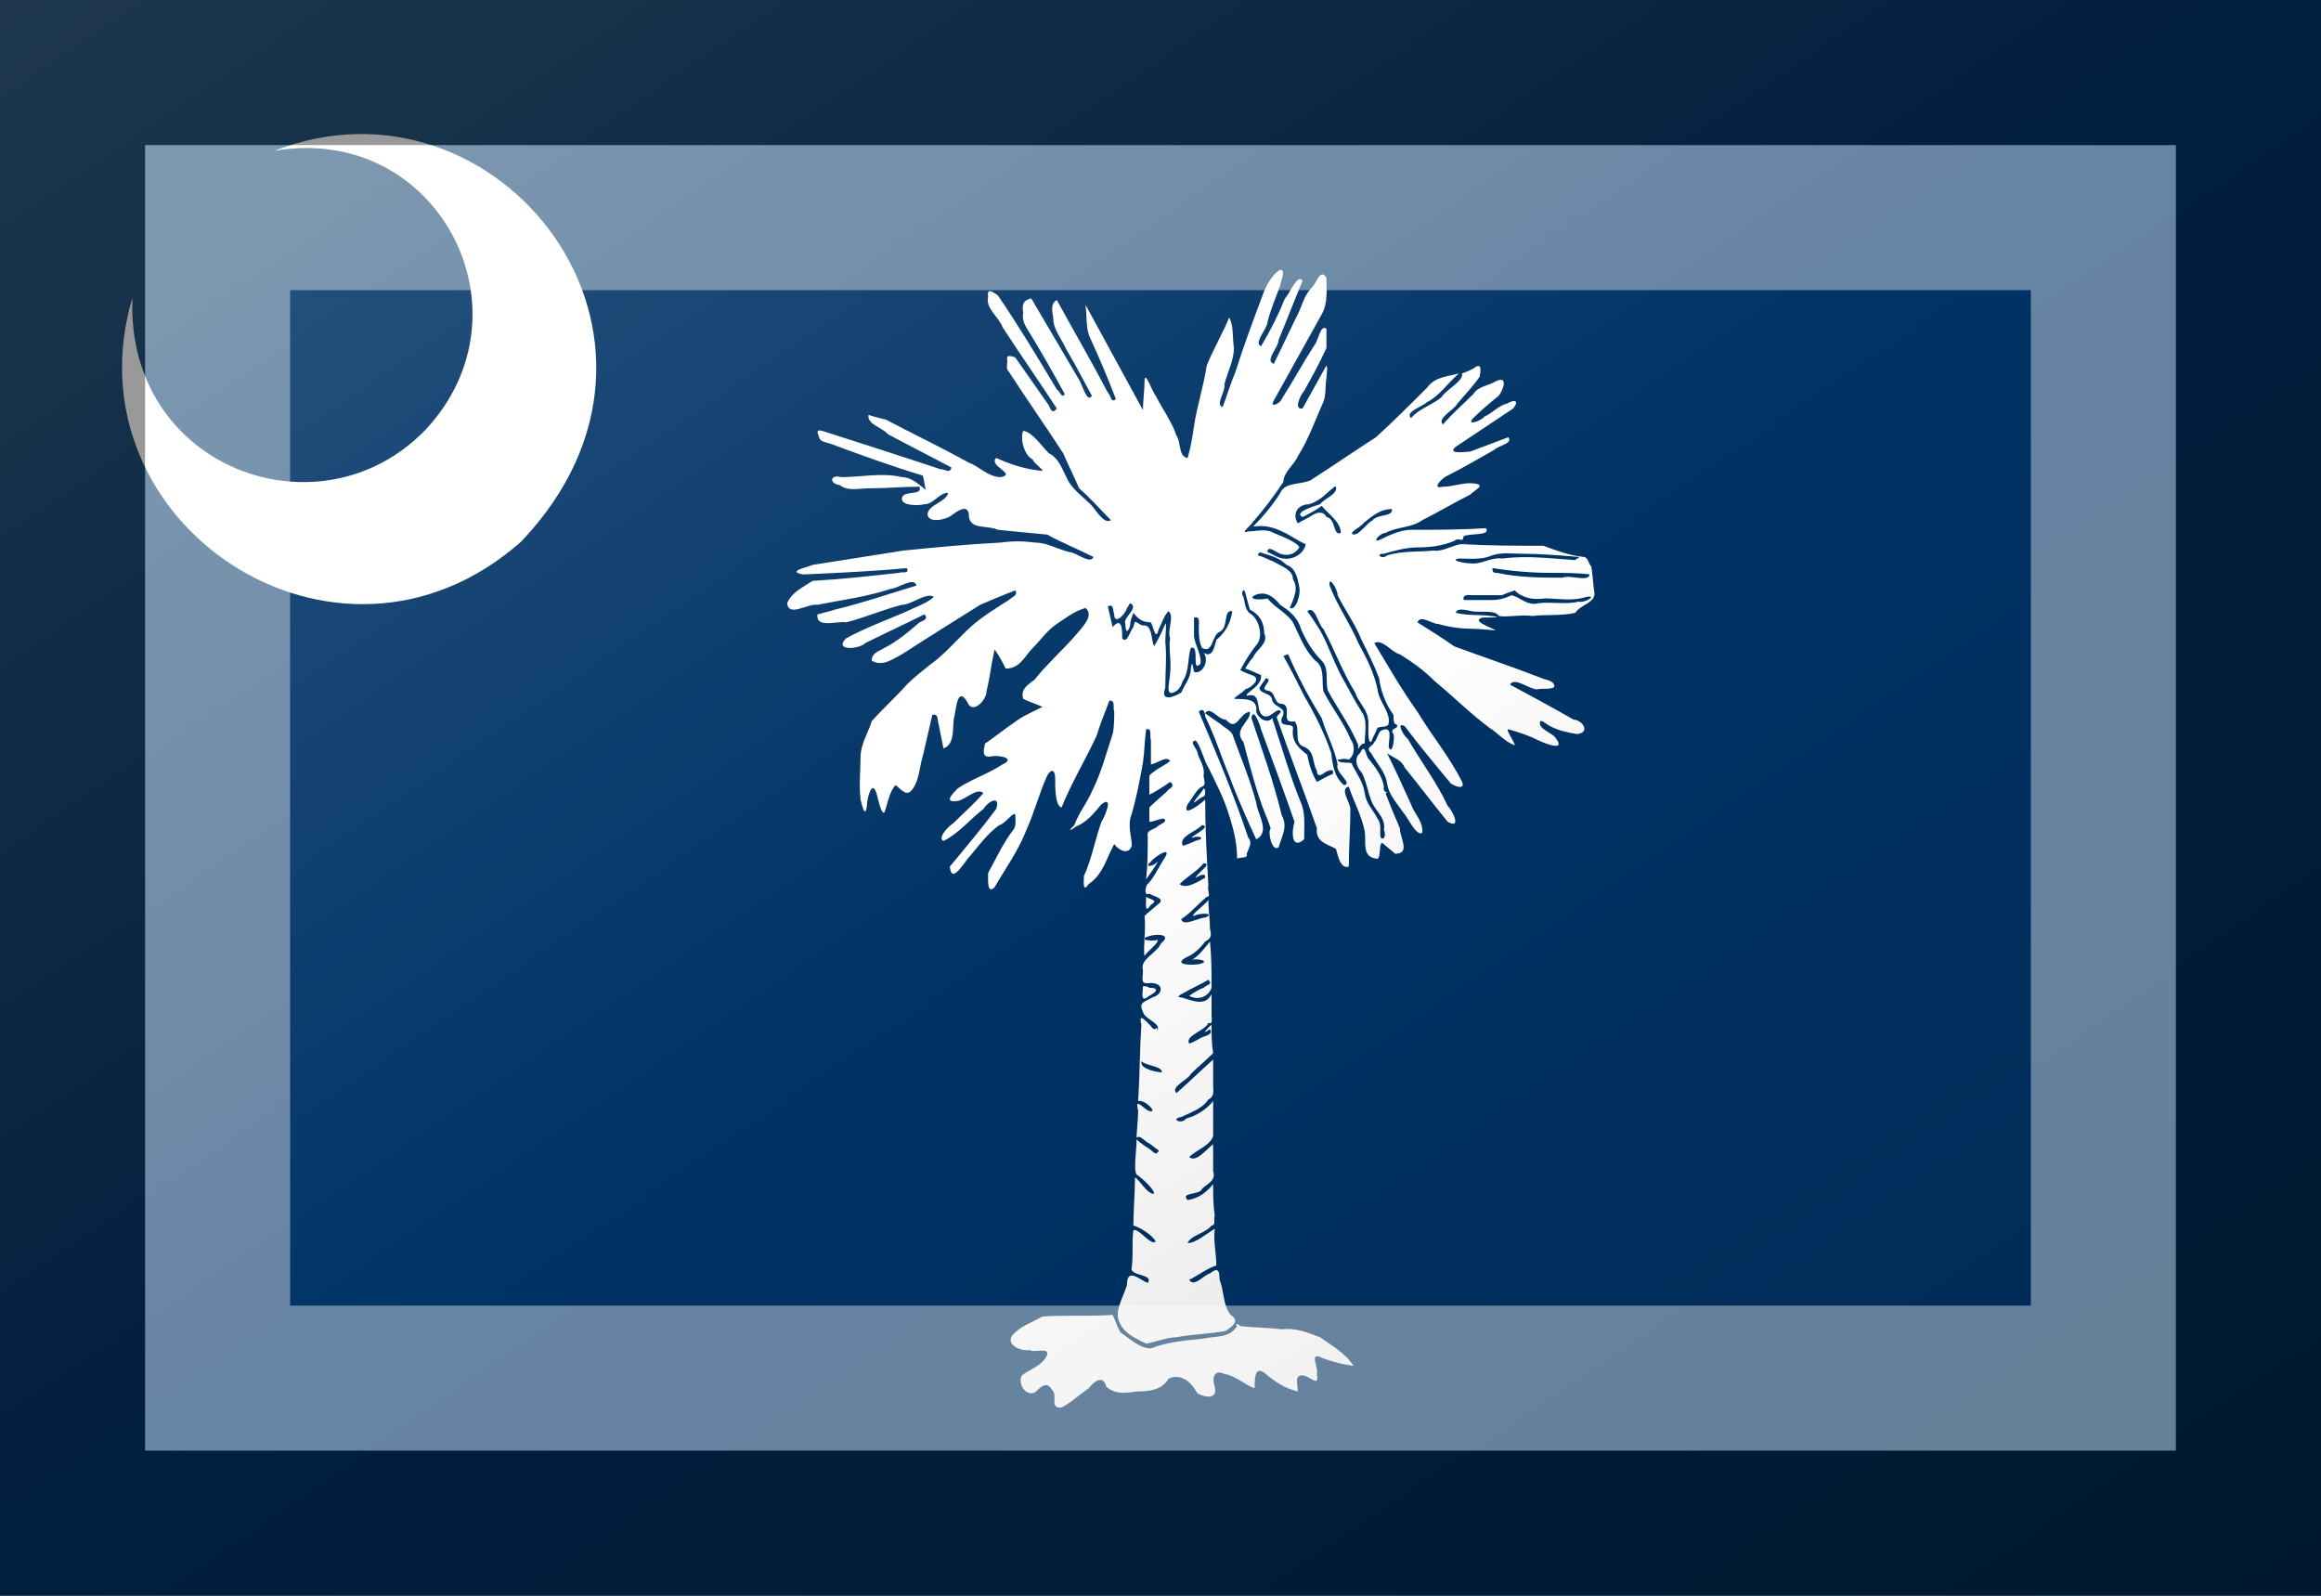 <?xml version="1.0"?>
<svg xmlns="http://www.w3.org/2000/svg" xmlns:xlink="http://www.w3.org/1999/xlink" version="1.1" width="576" height="396" viewBox="0 0 576 396">
<!-- Generated by Kreative Vexillo v1.0 -->
<style>
.blue{fill:rgb(0,51,102);}
.white{fill:rgb(255,255,255);}
</style>
<defs>
<path id="crescent" d="M 0.166 0.373 C 0.082 0.655 0.422 0.883 0.653 0.679 C 0.896 0.424 0.625 0.079 0.344 0.189 C 0.549 0.154 0.672 0.391 0.533 0.539 C 0.4 0.676 0.157 0.586 0.166 0.373 Z"/>
<path id="palm" d="M 0.075 -0.331 C 0.07 -0.328 0.066 -0.321 0.064 -0.315 C 0.058 -0.299 0.052 -0.283 0.047 -0.267 C 0.044 -0.26 0.042 -0.253 0.039 -0.245 C 0.034 -0.246 0.041 -0.255 0.04 -0.259 C 0.042 -0.267 0.046 -0.274 0.046 -0.282 C 0.045 -0.288 0.046 -0.296 0.043 -0.301 C 0.039 -0.291 0.033 -0.281 0.029 -0.271 C 0.027 -0.258 0.023 -0.246 0.021 -0.233 C 0.02 -0.226 0.019 -0.22 0.017 -0.213 C 0.011 -0.214 0.013 -0.223 0.01 -0.227 C 0.007 -0.236 0.001 -0.244 -0.003 -0.252 C -0.005 -0.254 -0.01 -0.269 -0.01 -0.261 C -0.01 -0.255 -0.011 -0.249 -0.011 -0.243 C -0.023 -0.265 -0.035 -0.287 -0.047 -0.309 C -0.046 -0.302 -0.047 -0.294 -0.044 -0.288 C -0.038 -0.275 -0.033 -0.263 -0.028 -0.25 C -0.031 -0.247 -0.031 -0.252 -0.033 -0.254 C -0.043 -0.273 -0.054 -0.292 -0.065 -0.312 C -0.07 -0.309 -0.067 -0.303 -0.067 -0.298 C -0.066 -0.292 -0.061 -0.286 -0.059 -0.281 C -0.053 -0.271 -0.048 -0.261 -0.043 -0.252 C -0.046 -0.247 -0.049 -0.259 -0.051 -0.262 C -0.061 -0.279 -0.071 -0.296 -0.081 -0.313 C -0.086 -0.312 -0.087 -0.309 -0.086 -0.304 C -0.087 -0.3 -0.085 -0.296 -0.083 -0.293 C -0.075 -0.28 -0.067 -0.266 -0.06 -0.253 C -0.062 -0.25 -0.063 -0.255 -0.065 -0.256 C -0.077 -0.276 -0.089 -0.296 -0.102 -0.315 C -0.105 -0.317 -0.109 -0.32 -0.108 -0.314 C -0.11 -0.307 -0.101 -0.301 -0.099 -0.295 C -0.088 -0.278 -0.076 -0.261 -0.065 -0.244 C -0.068 -0.24 -0.069 -0.244 -0.07 -0.246 C -0.077 -0.256 -0.084 -0.266 -0.091 -0.276 C -0.094 -0.277 -0.097 -0.278 -0.096 -0.274 C -0.096 -0.271 -0.097 -0.269 -0.095 -0.267 C -0.084 -0.25 -0.072 -0.233 -0.061 -0.216 C -0.058 -0.209 -0.054 -0.201 -0.051 -0.194 C -0.044 -0.188 -0.038 -0.181 -0.031 -0.174 C -0.036 -0.171 -0.041 -0.182 -0.045 -0.185 C -0.05 -0.19 -0.056 -0.194 -0.059 -0.201 C -0.062 -0.207 -0.064 -0.213 -0.07 -0.216 C -0.075 -0.221 -0.08 -0.229 -0.086 -0.23 C -0.088 -0.226 -0.086 -0.215 -0.08 -0.212 C -0.08 -0.21 -0.071 -0.204 -0.075 -0.205 C -0.085 -0.206 -0.094 -0.209 -0.103 -0.213 C -0.108 -0.208 -0.09 -0.203 -0.1 -0.201 C -0.108 -0.201 -0.114 -0.208 -0.12 -0.21 C -0.138 -0.22 -0.155 -0.228 -0.172 -0.237 C -0.176 -0.238 -0.18 -0.239 -0.183 -0.24 C -0.184 -0.234 -0.174 -0.232 -0.171 -0.228 C -0.158 -0.221 -0.144 -0.214 -0.131 -0.207 C -0.132 -0.203 -0.135 -0.206 -0.138 -0.206 C -0.162 -0.214 -0.187 -0.222 -0.212 -0.23 C -0.216 -0.231 -0.215 -0.229 -0.214 -0.226 C -0.213 -0.223 -0.21 -0.223 -0.207 -0.222 C -0.188 -0.215 -0.169 -0.208 -0.149 -0.202 C -0.148 -0.199 -0.148 -0.196 -0.147 -0.193 C -0.151 -0.196 -0.156 -0.201 -0.162 -0.201 C -0.174 -0.204 -0.188 -0.201 -0.2 -0.201 C -0.207 -0.203 -0.208 -0.197 -0.201 -0.196 C -0.196 -0.192 -0.189 -0.194 -0.182 -0.194 C -0.172 -0.194 -0.162 -0.195 -0.151 -0.195 C -0.149 -0.189 -0.161 -0.193 -0.162 -0.188 C -0.163 -0.183 -0.152 -0.183 -0.148 -0.184 C -0.142 -0.184 -0.138 -0.192 -0.133 -0.191 C -0.135 -0.185 -0.145 -0.184 -0.146 -0.178 C -0.146 -0.172 -0.135 -0.174 -0.131 -0.177 C -0.127 -0.18 -0.12 -0.185 -0.12 -0.176 C -0.119 -0.168 -0.108 -0.171 -0.102 -0.168 C -0.092 -0.167 -0.082 -0.166 -0.071 -0.165 C -0.062 -0.16 -0.052 -0.156 -0.042 -0.151 C -0.044 -0.146 -0.053 -0.154 -0.057 -0.154 C -0.065 -0.156 -0.071 -0.16 -0.079 -0.16 C -0.086 -0.161 -0.093 -0.161 -0.1 -0.16 C -0.12 -0.159 -0.141 -0.157 -0.161 -0.155 C -0.18 -0.152 -0.199 -0.149 -0.218 -0.146 C -0.223 -0.144 -0.234 -0.142 -0.224 -0.14 C -0.202 -0.141 -0.18 -0.142 -0.159 -0.144 C -0.157 -0.14 -0.162 -0.142 -0.164 -0.141 C -0.182 -0.139 -0.2 -0.137 -0.218 -0.136 C -0.224 -0.132 -0.231 -0.129 -0.234 -0.122 C -0.233 -0.113 -0.221 -0.122 -0.215 -0.121 C -0.2 -0.124 -0.184 -0.126 -0.169 -0.131 C -0.165 -0.131 -0.154 -0.139 -0.153 -0.133 C -0.17 -0.128 -0.187 -0.122 -0.204 -0.118 C -0.207 -0.117 -0.211 -0.116 -0.215 -0.115 C -0.216 -0.106 -0.203 -0.111 -0.197 -0.11 C -0.185 -0.113 -0.174 -0.118 -0.162 -0.121 C -0.156 -0.121 -0.147 -0.129 -0.142 -0.126 C -0.146 -0.122 -0.155 -0.119 -0.161 -0.116 C -0.173 -0.111 -0.186 -0.106 -0.197 -0.1 C -0.205 -0.092 -0.189 -0.093 -0.185 -0.097 C -0.173 -0.103 -0.16 -0.109 -0.148 -0.115 C -0.145 -0.112 -0.149 -0.111 -0.151 -0.11 C -0.158 -0.104 -0.165 -0.098 -0.173 -0.094 C -0.176 -0.092 -0.181 -0.091 -0.181 -0.086 C -0.174 -0.082 -0.168 -0.087 -0.162 -0.09 C -0.145 -0.101 -0.129 -0.111 -0.113 -0.121 C -0.106 -0.124 -0.099 -0.127 -0.091 -0.13 C -0.089 -0.127 -0.093 -0.126 -0.095 -0.124 C -0.103 -0.119 -0.111 -0.114 -0.118 -0.108 C -0.127 -0.1 -0.135 -0.09 -0.145 -0.083 C -0.15 -0.079 -0.155 -0.075 -0.159 -0.071 C -0.166 -0.063 -0.174 -0.056 -0.181 -0.048 C -0.183 -0.041 -0.188 -0.034 -0.188 -0.025 C -0.188 -0.017 -0.189 -0.008 -0.188 0.001 C -0.187 0.005 -0.185 0.013 -0.184 0.005 C -0.184 9.0E-4 -0.181 -0.012 -0.178 -0.003 C -0.177 5.0E-4 -0.175 0.011 -0.173 0.009 C -0.171 0.004 -0.17 -0.004 -0.166 -0.008 C -0.162 -0.005 -0.159 0.0 -0.155 -0.006 C -0.151 -0.012 -0.151 -0.02 -0.149 -0.026 C -0.147 -0.035 -0.145 -0.043 -0.143 -0.052 C -0.139 -0.053 -0.14 -0.049 -0.139 -0.046 C -0.138 -0.041 -0.137 -0.036 -0.136 -0.031 C -0.128 -0.034 -0.131 -0.045 -0.129 -0.052 C -0.128 -0.057 -0.127 -0.07 -0.121 -0.06 C -0.118 -0.052 -0.109 -0.061 -0.109 -0.067 C -0.107 -0.075 -0.106 -0.084 -0.104 -0.093 C -0.101 -0.089 -0.099 -0.085 -0.097 -0.081 C -0.088 -0.081 -0.085 -0.089 -0.08 -0.094 C -0.075 -0.099 -0.071 -0.105 -0.065 -0.109 C -0.059 -0.113 -0.054 -0.117 -0.047 -0.119 C -0.041 -0.114 -0.05 -0.106 -0.054 -0.101 C -0.062 -0.092 -0.071 -0.084 -0.079 -0.074 C -0.083 -0.071 -0.088 -0.068 -0.086 -0.062 C -0.082 -0.06 -0.078 -0.059 -0.074 -0.057 C -0.08 -0.054 -0.087 -0.051 -0.092 -0.047 C -0.098 -0.043 -0.104 -0.038 -0.11 -0.034 C -0.111 -0.029 -0.112 -0.025 -0.106 -0.026 C -0.102 -0.027 -0.09 -0.025 -0.099 -0.021 C -0.108 -0.015 -0.118 -0.012 -0.127 -0.006 C -0.13 -0.003 -0.136 0.003 -0.128 0.002 C -0.123 0.002 -0.115 -0.007 -0.111 -0.003 C -0.117 0.004 -0.124 0.01 -0.13 0.016 C -0.133 0.018 -0.14 0.025 -0.136 0.027 C -0.126 0.022 -0.119 0.013 -0.111 0.007 C -0.108 0.002 -0.1 -0.002 -0.103 0.007 C -0.112 0.019 -0.122 0.031 -0.132 0.043 C -0.131 0.055 -0.123 0.04 -0.119 0.036 C -0.114 0.03 -0.108 0.022 -0.101 0.017 C -0.098 0.017 -0.091 0.007 -0.091 0.011 C -0.091 0.014 -0.09 0.018 -0.093 0.021 C -0.099 0.029 -0.103 0.038 -0.108 0.047 C -0.108 0.05 -0.109 0.061 -0.104 0.056 C -0.097 0.044 -0.089 0.033 -0.084 0.02 C -0.079 0.009 -0.076 -0.003 -0.071 -0.014 C -0.068 -0.019 -0.066 -0.017 -0.066 -0.012 C -0.066 -0.006 -0.066 0.005 -0.062 0.006 C -0.056 -0.009 -0.047 -0.024 -0.04 -0.039 C -0.038 -0.046 -0.035 -0.053 -0.032 -0.061 C -0.028 -0.061 -0.03 -0.057 -0.029 -0.054 C -0.029 -0.05 -0.029 -0.044 -0.03 -0.04 C -0.034 -0.028 -0.037 -0.016 -0.043 -0.004 C -0.046 0.003 -0.051 0.009 -0.054 0.017 C -0.058 0.021 -0.057 0.021 -0.053 0.018 C -0.046 0.015 -0.042 0.01 -0.037 0.004 C -0.029 -0.002 -0.035 0.012 -0.037 0.015 C -0.041 0.026 -0.043 0.038 -0.048 0.049 C -0.048 0.052 -0.049 0.06 -0.045 0.054 C -0.036 0.048 -0.034 0.038 -0.029 0.029 C -0.026 0.033 -0.02 0.036 -0.018 0.03 C -0.018 0.024 -0.021 0.017 -0.018 0.01 C -0.015 -5.0E-4 -0.013 -0.011 -0.011 -0.022 C -0.01 -0.029 -0.01 -0.036 -0.009 -0.043 C -0.005 -0.044 -0.007 -0.039 -0.006 -0.036 C -0.006 -0.031 -0.006 -0.026 -0.006 -0.021 C -0.003 -0.021 0.004 -0.027 0.006 -0.023 C 0.002 -0.02 -0.003 -0.018 -0.007 -0.014 C -0.007 -0.01 -0.007 -0.006 -0.007 -0.002 C -0.003 -0.004 0.002 -0.007 0.006 -0.01 C 0.01 -0.007 0.005 -0.006 0.004 -0.004 C 2.0E-4 -6.0E-4 -0.004 0.003 -0.007 0.006 C -0.007 0.009 -0.007 0.012 -0.007 0.015 C -0.004 0.015 -0.001 0.013 0.002 0.013 C 0.005 0.015 2.0E-4 0.016 -0.002 0.018 C -0.004 0.02 -0.009 0.02 -0.008 0.024 C -0.008 0.033 -0.008 0.042 -0.009 0.051 C -0.007 0.048 -0.001 0.04 -0.002 0.04 C -0.004 0.043 -0.011 0.044 -0.006 0.04 C -0.004 0.037 0.007 0.03 0.003 0.037 C -0.001 0.043 -0.004 0.05 -0.008 0.054 C -0.009 0.054 -0.011 0.062 -0.007 0.06 C -0.004 0.062 0.004 0.063 -0.002 0.067 C -0.004 0.069 -0.007 0.071 -0.01 0.074 C -0.009 0.082 -0.011 0.095 -0.01 0.099 C -0.008 0.096 -1.0E-4 0.09 -0.002 0.089 C -0.005 0.09 -0.015 0.089 -0.008 0.087 C -0.004 0.085 0.008 0.085 5.0E-4 0.091 C -0.003 0.098 -0.013 0.101 -0.011 0.108 C -0.011 0.114 -0.013 0.117 -0.006 0.116 C 0.002 0.116 0.002 0.123 -0.005 0.125 C -0.01 0.128 -0.014 0.128 -0.011 0.134 C -0.01 0.139 8.0E-4 0.141 -0.002 0.146 C -0.002 0.141 -0.003 0.148 -0.006 0.143 C -0.009 0.14 -0.014 0.134 -0.012 0.142 C -0.013 0.158 -0.013 0.174 -0.014 0.19 C -0.011 0.189 -0.005 0.194 -0.005 0.196 C -0.008 0.199 -0.017 0.185 -0.014 0.196 C -0.014 0.201 -0.015 0.21 -0.015 0.213 C -0.013 0.211 -0.01 0.215 -0.008 0.216 C -0.006 0.217 -0.004 0.219 -0.001 0.221 C -0.003 0.225 -0.005 0.221 -0.007 0.22 C -0.01 0.218 -0.013 0.216 -0.015 0.214 C -0.015 0.221 -0.017 0.233 -0.015 0.236 C -0.012 0.238 -0.004 0.245 -0.004 0.248 C -0.008 0.249 -0.014 0.238 -0.016 0.238 C -0.016 0.248 -0.017 0.258 -0.017 0.268 C -0.013 0.269 -0.005 0.274 -0.003 0.278 C -0.006 0.281 -0.014 0.269 -0.017 0.271 C -0.018 0.278 -0.017 0.286 -0.018 0.294 C -0.02 0.3 -0.004 0.298 -0.008 0.304 C -0.013 0.302 -0.021 0.294 -0.021 0.305 C -0.023 0.313 -0.03 0.322 -0.025 0.33 C -0.022 0.336 -0.015 0.339 -0.009 0.342 C -0.003 0.341 0.004 0.338 0.01 0.338 C 0.02 0.336 0.031 0.336 0.041 0.334 C 0.045 0.331 0.05 0.328 0.044 0.324 C 0.039 0.318 0.04 0.309 0.037 0.302 C 0.037 0.296 0.036 0.294 0.031 0.298 C 0.027 0.299 0.021 0.307 0.018 0.302 C 0.024 0.299 0.029 0.295 0.035 0.293 C 0.035 0.285 0.033 0.278 0.034 0.27 C 0.029 0.273 0.022 0.279 0.017 0.279 C 0.019 0.274 0.028 0.273 0.032 0.268 C 0.035 0.268 0.033 0.264 0.034 0.262 C 0.033 0.255 0.033 0.248 0.033 0.242 C 0.029 0.247 0.024 0.251 0.017 0.252 C 0.012 0.247 0.025 0.249 0.026 0.245 C 0.029 0.242 0.035 0.24 0.033 0.234 C 0.033 0.229 0.033 0.223 0.033 0.217 C 0.029 0.22 0.022 0.229 0.018 0.225 C 0.022 0.221 0.031 0.218 0.033 0.212 C 0.033 0.205 0.033 0.197 0.033 0.19 C 0.029 0.195 0.023 0.199 0.016 0.201 C 0.013 0.205 0.006 0.201 0.013 0.2 C 0.019 0.197 0.026 0.195 0.03 0.189 C 0.034 0.187 0.033 0.184 0.033 0.18 C 0.033 0.175 0.033 0.169 0.033 0.164 C 0.025 0.171 0.018 0.178 0.01 0.185 C 0.006 0.181 0.017 0.177 0.019 0.173 C 0.023 0.169 0.029 0.164 0.033 0.16 C 0.032 0.154 0.032 0.148 0.032 0.142 C 0.029 0.145 0.025 0.149 0.031 0.145 C 0.033 0.148 0.029 0.149 0.026 0.15 C 0.024 0.151 0.021 0.153 0.018 0.154 C 0.015 0.149 0.028 0.146 0.03 0.141 C 0.033 0.142 0.032 0.139 0.032 0.136 C 0.032 0.132 0.032 0.128 0.032 0.123 C 0.028 0.131 0.02 0.127 0.013 0.125 C 0.009 0.125 0.013 0.123 0.015 0.122 C 0.02 0.119 0.025 0.117 0.03 0.114 C 0.033 0.117 0.029 0.117 0.027 0.119 C 0.024 0.12 0.021 0.122 0.018 0.124 C 0.023 0.127 0.03 0.125 0.032 0.119 C 0.032 0.109 0.032 0.1 0.031 0.09 C 0.027 0.095 0.024 0.099 0.019 0.102 C 0.021 0.1 0.032 0.102 0.025 0.104 C 0.021 0.105 0.007 0.105 0.016 0.1 C 0.021 0.098 0.025 0.094 0.028 0.09 C 0.032 0.088 0.032 0.086 0.031 0.082 C 0.031 0.076 0.03 0.07 0.03 0.064 C 0.028 0.067 0.018 0.074 0.021 0.074 C 0.024 0.072 0.035 0.072 0.028 0.075 C 0.024 0.075 0.014 0.081 0.013 0.076 C 0.019 0.072 0.023 0.067 0.029 0.062 C 0.032 0.062 0.029 0.058 0.03 0.055 C 0.029 0.037 0.028 0.019 0.028 0.001 C 0.025 0.004 0.013 0.013 0.017 0.004 C 0.02 2.0E-4 0.023 -0.006 0.026 -0.007 C 0.029 -0.008 0.027 -0.012 0.027 -0.014 C 0.028 -0.02 0.024 -0.024 0.023 -0.029 C 0.022 -0.032 0.018 -0.035 0.022 -0.036 C 0.025 -0.033 0.027 -0.024 0.03 -0.019 C 0.035 -0.009 0.04 9.0E-4 0.043 0.011 C 0.046 0.02 0.048 0.029 0.048 0.038 C 0.051 0.037 0.055 0.038 0.054 0.035 C 0.055 0.032 0.058 0.028 0.055 0.025 C 0.046 -0.002 0.035 -0.028 0.024 -0.054 C 0.027 -0.057 0.028 -0.053 0.028 -0.051 C 0.034 -0.039 0.038 -0.026 0.043 -0.014 C 0.048 -4.0E-4 0.054 0.013 0.06 0.026 C 0.069 0.021 0.061 0.011 0.06 0.003 C 0.056 -0.012 0.05 -0.026 0.045 -0.04 C 0.043 -0.043 0.04 -0.044 0.038 -0.046 C 0.035 -0.048 0.031 -0.051 0.028 -0.053 C 0.031 -0.058 0.036 -0.049 0.041 -0.049 C 0.048 -0.041 0.049 -0.053 0.056 -0.054 C 0.057 -0.048 0.045 -0.043 0.052 -0.035 C 0.056 -0.02 0.06 -0.004 0.066 0.011 C 0.067 0.013 0.068 0.016 0.069 0.019 C 0.067 0.022 0.07 0.034 0.074 0.031 C 0.076 0.024 0.08 0.018 0.076 0.011 C 0.071 -0.01 0.064 -0.029 0.057 -0.05 C 0.058 -0.057 0.062 -0.047 0.063 -0.043 C 0.07 -0.024 0.077 -0.005 0.084 0.015 C 0.082 0.021 0.082 0.033 0.09 0.026 C 0.09 0.018 0.091 0.01 0.088 0.003 C 0.081 -0.014 0.076 -0.032 0.07 -0.05 C 0.067 -0.046 0.061 -0.05 0.06 -0.054 C 0.061 -0.062 0.054 -0.062 0.047 -0.062 C 0.044 -0.062 0.052 -0.066 0.053 -0.068 C 0.057 -0.069 0.064 -0.075 0.057 -0.077 C 0.054 -0.078 0.052 -0.079 0.05 -0.08 C 0.053 -0.086 0.057 -0.092 0.061 -0.097 C 0.064 -0.102 0.062 -0.111 0.057 -0.115 C 0.053 -0.117 0.053 -0.122 0.052 -0.126 C 0.05 -0.128 0.052 -0.132 0.053 -0.129 C 0.054 -0.125 0.055 -0.122 0.056 -0.118 C 0.062 -0.115 0.065 -0.11 0.065 -0.103 C 0.068 -0.097 0.06 -0.093 0.058 -0.088 C 0.056 -0.086 0.055 -0.084 0.053 -0.081 C 0.057 -0.08 0.06 -0.078 0.063 -0.077 C 0.064 -0.07 0.053 -0.066 0.054 -0.064 C 0.065 -0.067 0.058 -0.052 0.066 -0.051 C 0.069 -0.051 0.071 -0.054 0.074 -0.055 C 0.078 -0.054 0.072 -0.052 0.073 -0.05 C 0.081 -0.027 0.09 -0.004 0.098 0.019 C 0.097 0.028 0.105 0.029 0.11 0.032 C 0.111 0.036 0.113 0.045 0.118 0.043 C 0.118 0.031 0.119 0.019 0.119 0.007 C 0.119 0.003 0.112 -0.006 0.118 -0.007 C 0.121 0.002 0.126 0.011 0.128 0.021 C 0.129 0.027 0.126 0.037 0.135 0.038 C 0.139 0.04 0.136 0.025 0.14 0.029 C 0.142 0.031 0.145 0.033 0.147 0.035 C 0.157 0.035 0.15 0.025 0.15 0.019 C 0.147 0.012 0.144 0.005 0.141 -0.003 C 0.145 -0.004 0.139 -0.002 0.14 -0.007 C 0.139 -0.014 0.134 -0.02 0.13 -0.025 C 0.128 -0.029 0.128 -0.034 0.125 -0.028 C 0.121 -0.025 0.123 -0.019 0.126 -0.016 C 0.13 -0.009 0.13 4.0E-4 0.135 0.007 C 0.138 0.011 0.141 0.015 0.14 0.02 C 0.141 0.022 0.141 0.027 0.138 0.025 C 0.137 0.021 0.139 0.017 0.136 0.013 C 0.133 0.007 0.129 0.004 0.128 -0.003 C 0.127 -0.01 0.123 -0.015 0.12 -0.021 C 0.121 -0.023 0.111 -0.021 0.111 -0.024 C 0.114 -0.024 0.114 -0.025 0.118 -0.024 C 0.122 -0.027 0.122 -0.033 0.119 -0.037 C 0.115 -0.047 0.107 -0.057 0.102 -0.067 C 0.101 -0.074 0.103 -0.082 0.097 -0.086 C 0.09 -0.093 0.087 -0.102 0.083 -0.11 C 0.079 -0.116 0.072 -0.119 0.067 -0.125 C 0.064 -0.124 0.054 -0.124 0.059 -0.127 C 0.066 -0.13 0.071 -0.126 0.075 -0.121 C 0.081 -0.117 0.086 -0.113 0.088 -0.106 C 0.091 -0.099 0.095 -0.092 0.101 -0.086 C 0.106 -0.081 0.103 -0.073 0.105 -0.067 C 0.111 -0.056 0.119 -0.045 0.124 -0.033 C 0.123 -0.027 0.125 -0.035 0.128 -0.034 C 0.128 -0.04 0.13 -0.049 0.126 -0.054 C 0.121 -0.062 0.117 -0.07 0.113 -0.077 C 0.11 -0.083 0.107 -0.09 0.104 -0.097 C 0.101 -0.104 0.097 -0.11 0.092 -0.117 C 0.097 -0.121 0.099 -0.108 0.102 -0.106 C 0.109 -0.093 0.114 -0.079 0.122 -0.066 C 0.124 -0.06 0.129 -0.056 0.13 -0.05 C 0.131 -0.046 0.129 -0.035 0.132 -0.035 C 0.133 -0.038 0.135 -0.041 0.136 -0.044 C 0.139 -0.045 0.143 -0.044 0.143 -0.047 C 0.144 -0.054 0.137 -0.06 0.136 -0.068 C 0.134 -0.078 0.129 -0.088 0.124 -0.097 C 0.119 -0.109 0.111 -0.12 0.106 -0.133 C 0.105 -0.14 0.111 -0.131 0.111 -0.127 C 0.116 -0.117 0.122 -0.109 0.126 -0.099 C 0.13 -0.091 0.134 -0.083 0.137 -0.075 C 0.138 -0.067 0.141 -0.059 0.146 -0.052 C 0.146 -0.049 0.146 -0.046 0.148 -0.046 C 0.15 -0.043 0.143 -0.044 0.146 -0.04 C 0.147 -0.037 0.145 -0.026 0.143 -0.032 C 0.143 -0.037 0.146 -0.046 0.138 -0.042 C 0.136 -0.04 0.136 -0.037 0.134 -0.035 C 0.133 -0.032 0.128 -0.032 0.132 -0.028 C 0.136 -0.021 0.141 -0.016 0.142 -0.009 C 0.143 -0.002 0.148 0.003 0.152 0.009 C 0.155 0.012 0.16 0.024 0.164 0.022 C 0.165 0.015 0.159 0.01 0.157 0.004 C 0.152 -0.007 0.147 -0.018 0.142 -0.028 C 0.146 -0.025 0.151 -0.024 0.153 -0.019 C 0.162 -0.008 0.171 0.004 0.18 0.015 C 0.189 0.02 0.183 0.008 0.18 0.005 C 0.173 -0.01 0.163 -0.023 0.155 -0.037 C 0.153 -0.038 0.147 -0.048 0.153 -0.045 C 0.162 -0.033 0.172 -0.021 0.182 -0.009 C 0.185 -0.007 0.191 -0.005 0.189 -0.01 C 0.181 -0.026 0.17 -0.039 0.161 -0.054 C 0.151 -0.068 0.143 -0.082 0.134 -0.097 C 0.139 -0.1 0.145 -0.091 0.15 -0.09 C 0.158 -0.085 0.165 -0.08 0.172 -0.073 C 0.183 -0.064 0.194 -0.053 0.206 -0.044 C 0.211 -0.041 0.216 -0.035 0.222 -0.033 C 0.222 -0.035 0.216 -0.043 0.218 -0.043 C 0.225 -0.041 0.231 -0.039 0.237 -0.036 C 0.241 -0.034 0.254 -0.029 0.248 -0.037 C 0.246 -0.041 0.236 -0.043 0.238 -0.048 C 0.239 -0.049 0.242 -0.046 0.244 -0.045 C 0.25 -0.042 0.255 -0.041 0.261 -0.04 C 0.27 -0.041 0.264 -0.049 0.259 -0.049 C 0.245 -0.057 0.232 -0.064 0.219 -0.071 C 0.222 -0.076 0.231 -0.068 0.236 -0.068 C 0.239 -0.069 0.25 -0.067 0.246 -0.072 C 0.244 -0.074 0.241 -0.074 0.239 -0.075 C 0.221 -0.082 0.203 -0.088 0.184 -0.095 C 0.177 -0.1 0.169 -0.105 0.161 -0.11 C 0.163 -0.115 0.17 -0.109 0.174 -0.109 C 0.181 -0.107 0.188 -0.106 0.195 -0.106 C 0.199 -0.106 0.209 -0.105 0.21 -0.105 C 0.207 -0.107 0.194 -0.111 0.202 -0.113 C 0.205 -0.113 0.217 -0.113 0.207 -0.114 C 0.2 -0.115 0.193 -0.114 0.185 -0.116 C 0.186 -0.119 0.19 -0.118 0.195 -0.117 C 0.2 -0.116 0.21 -0.118 0.212 -0.114 C 0.217 -0.113 0.226 -0.115 0.233 -0.114 C 0.242 -0.115 0.252 -0.114 0.26 -0.116 C 0.263 -0.121 0.272 -0.122 0.272 -0.128 C 0.271 -0.134 0.271 -0.139 0.27 -0.145 C 0.268 -0.147 0.268 -0.151 0.265 -0.151 C 0.256 -0.152 0.248 -0.155 0.24 -0.158 C 0.223 -0.158 0.206 -0.158 0.189 -0.159 C 0.184 -0.159 0.177 -0.154 0.171 -0.155 C 0.162 -0.154 0.152 -0.155 0.142 -0.152 C 0.139 -0.149 0.134 -0.153 0.14 -0.153 C 0.147 -0.155 0.154 -0.157 0.162 -0.157 C 0.169 -0.157 0.177 -0.158 0.184 -0.161 C 0.188 -0.164 0.189 -0.159 0.19 -0.164 C 0.194 -0.166 0.207 -0.164 0.204 -0.169 C 0.188 -0.168 0.172 -0.168 0.157 -0.168 C 0.151 -0.168 0.144 -0.165 0.138 -0.162 C 0.132 -0.159 0.137 -0.166 0.141 -0.166 C 0.148 -0.17 0.157 -0.169 0.164 -0.174 C 0.174 -0.179 0.184 -0.185 0.194 -0.19 C 0.197 -0.193 0.204 -0.196 0.197 -0.197 C 0.19 -0.198 0.184 -0.195 0.177 -0.195 C 0.169 -0.193 0.177 -0.201 0.18 -0.202 C 0.19 -0.207 0.2 -0.213 0.209 -0.218 C 0.212 -0.221 0.221 -0.222 0.218 -0.226 C 0.21 -0.223 0.202 -0.22 0.194 -0.217 C 0.192 -0.217 0.179 -0.215 0.185 -0.22 C 0.197 -0.228 0.209 -0.236 0.221 -0.244 C 0.225 -0.249 0.222 -0.25 0.217 -0.247 C 0.212 -0.246 0.208 -0.241 0.203 -0.239 C 0.201 -0.236 0.191 -0.233 0.196 -0.238 C 0.201 -0.243 0.207 -0.248 0.212 -0.252 C 0.215 -0.256 0.218 -0.265 0.21 -0.261 C 0.205 -0.258 0.199 -0.258 0.196 -0.253 C 0.19 -0.247 0.183 -0.241 0.177 -0.234 C 0.173 -0.238 0.184 -0.243 0.186 -0.247 C 0.191 -0.253 0.196 -0.258 0.2 -0.264 C 0.201 -0.269 0.201 -0.273 0.196 -0.269 C 0.194 -0.268 0.192 -0.267 0.189 -0.266 C 0.19 -0.261 0.179 -0.256 0.176 -0.251 C 0.17 -0.246 0.162 -0.244 0.157 -0.238 C 0.153 -0.242 0.164 -0.245 0.167 -0.248 C 0.175 -0.252 0.18 -0.26 0.187 -0.266 C 0.18 -0.264 0.172 -0.264 0.167 -0.257 C 0.157 -0.247 0.146 -0.236 0.135 -0.226 C 0.121 -0.217 0.108 -0.208 0.094 -0.199 C 0.087 -0.196 0.078 -0.198 0.075 -0.191 C 0.07 -0.183 0.064 -0.176 0.058 -0.17 C 0.064 -0.171 0.07 -0.17 0.076 -0.167 C 0.081 -0.165 0.086 -0.161 0.091 -0.159 C 0.09 -0.153 0.083 -0.149 0.077 -0.15 C 0.074 -0.15 0.07 -0.153 0.067 -0.154 C 0.067 -0.158 0.071 -0.155 0.073 -0.154 C 0.078 -0.151 0.084 -0.152 0.087 -0.157 C 0.086 -0.16 0.076 -0.164 0.071 -0.166 C 0.066 -0.169 0.06 -0.167 0.055 -0.167 C 0.049 -0.165 0.057 -0.171 0.058 -0.173 C 0.065 -0.181 0.071 -0.189 0.077 -0.198 C 0.077 -0.204 0.084 -0.209 0.086 -0.214 C 0.093 -0.225 0.097 -0.237 0.102 -0.248 C 0.104 -0.253 0.103 -0.258 0.104 -0.263 C 0.104 -0.266 0.105 -0.269 0.104 -0.271 C 0.099 -0.262 0.094 -0.253 0.089 -0.244 C 0.083 -0.243 0.088 -0.253 0.09 -0.255 C 0.095 -0.264 0.1 -0.273 0.104 -0.282 C 0.104 -0.286 0.104 -0.29 0.104 -0.294 C 0.1 -0.297 0.099 -0.286 0.096 -0.283 C 0.089 -0.272 0.083 -0.261 0.076 -0.25 C 0.075 -0.247 0.068 -0.244 0.071 -0.249 C 0.081 -0.267 0.091 -0.285 0.101 -0.303 C 0.105 -0.31 0.104 -0.318 0.104 -0.326 C 0.1 -0.332 0.098 -0.323 0.095 -0.32 C 0.09 -0.315 0.089 -0.309 0.086 -0.303 C 0.081 -0.293 0.076 -0.282 0.071 -0.272 C 0.065 -0.274 0.074 -0.282 0.074 -0.287 C 0.079 -0.299 0.084 -0.312 0.089 -0.324 C 0.086 -0.329 0.081 -0.316 0.078 -0.313 C 0.074 -0.303 0.069 -0.293 0.063 -0.283 C 0.058 -0.285 0.067 -0.294 0.067 -0.298 C 0.069 -0.306 0.072 -0.313 0.075 -0.321 C 0.075 -0.323 0.079 -0.331 0.075 -0.331 Z M 0.11 -0.195 C 0.111 -0.19 0.103 -0.188 0.1 -0.184 C 0.097 -0.183 0.083 -0.179 0.089 -0.176 C 0.093 -0.178 0.097 -0.18 0.101 -0.183 C 0.105 -0.178 0.113 -0.173 0.113 -0.166 C 0.108 -0.164 0.11 -0.175 0.104 -0.176 C 0.102 -0.18 0.098 -0.179 0.095 -0.177 C 0.092 -0.175 0.089 -0.174 0.086 -0.172 C 0.082 -0.179 0.087 -0.184 0.093 -0.184 C 0.1 -0.186 0.104 -0.191 0.109 -0.195 L 0.109 -0.195 L 0.11 -0.195 Z M 0.145 -0.181 C 0.146 -0.176 0.136 -0.178 0.133 -0.174 C 0.129 -0.172 0.125 -0.165 0.121 -0.165 C 0.117 -0.166 0.126 -0.17 0.127 -0.172 C 0.133 -0.177 0.138 -0.181 0.145 -0.181 Z M 0.191 -0.16 C 0.19 -0.159 0.191 -0.159 0.191 -0.16 Z M 0.062 -0.154 C 0.068 -0.152 0.074 -0.151 0.079 -0.146 C 0.085 -0.144 0.086 -0.137 0.087 -0.132 C 0.088 -0.128 0.085 -0.117 0.081 -0.119 C 0.083 -0.124 0.087 -0.131 0.083 -0.137 C 0.083 -0.143 0.076 -0.145 0.071 -0.148 C 0.068 -0.149 0.065 -0.151 0.061 -0.152 C 0.061 -0.153 0.062 -0.153 0.062 -0.154 Z M 0.226 -0.153 C 0.238 -0.153 0.25 -0.152 0.262 -0.151 C 0.263 -0.15 0.26 -0.15 0.26 -0.149 C 0.245 -0.15 0.23 -0.152 0.214 -0.15 C 0.207 -0.151 0.201 -0.146 0.194 -0.147 C 0.19 -0.147 0.181 -0.149 0.187 -0.15 C 0.194 -0.15 0.201 -0.149 0.208 -0.152 C 0.214 -0.154 0.22 -0.153 0.226 -0.153 Z M 0.208 -0.144 C 0.221 -0.142 0.233 -0.141 0.245 -0.141 C 0.253 -0.141 0.262 -0.141 0.269 -0.14 C 0.268 -0.135 0.257 -0.14 0.252 -0.138 C 0.239 -0.138 0.225 -0.138 0.211 -0.141 C 0.209 -0.141 0.208 -0.141 0.208 -0.144 Z M 0.222 -0.13 C 0.227 -0.125 0.234 -0.124 0.241 -0.125 C 0.249 -0.125 0.258 -0.123 0.267 -0.126 C 0.274 -0.127 0.266 -0.122 0.262 -0.123 C 0.254 -0.121 0.245 -0.123 0.237 -0.122 C 0.23 -0.12 0.225 -0.126 0.22 -0.127 C 0.216 -0.125 0.212 -0.124 0.208 -0.124 C 0.202 -0.124 0.196 -0.124 0.19 -0.124 C 0.189 -0.128 0.194 -0.127 0.196 -0.127 C 0.202 -0.127 0.208 -0.127 0.214 -0.127 C 0.216 -0.128 0.219 -0.129 0.222 -0.13 Z M -0.019 -0.122 C -0.013 -0.119 -0.024 -0.113 -0.022 -0.109 C -0.022 -0.105 -0.021 -0.102 -0.019 -0.108 C -0.019 -0.111 -0.018 -0.113 -0.017 -0.116 C -0.014 -0.112 -0.011 -0.11 -0.006 -0.11 C -0.004 -0.106 -0.003 -0.098 -0.001 -0.106 C 7.0E-4 -0.109 0.002 -0.114 0.005 -0.117 C 0.009 -0.114 0.004 -0.105 0.006 -0.1 C 0.005 -0.093 0.007 -0.085 0.006 -0.078 C 0.006 -0.073 0.002 -0.062 0.01 -0.067 C 0.013 -0.069 0.013 -0.072 0.015 -0.075 C 0.018 -0.081 0.017 -0.088 0.019 -0.094 C 0.025 -0.096 0.019 -0.078 0.025 -0.084 C 0.026 -0.089 0.022 -0.095 0.021 -0.101 C 0.021 -0.105 0.021 -0.109 0.021 -0.113 C 0.025 -0.114 0.024 -0.11 0.024 -0.107 C 0.024 -0.103 0.024 -0.098 0.026 -0.094 C 0.033 -0.09 0.032 -0.102 0.037 -0.104 C 0.043 -0.107 0.039 -0.118 0.045 -0.117 C 0.044 -0.11 0.041 -0.104 0.035 -0.099 C 0.034 -0.096 0.033 -0.087 0.027 -0.091 C 0.031 -0.086 0.026 -0.077 0.021 -0.079 C 0.02 -0.083 0.02 -0.087 0.019 -0.081 C 0.019 -0.075 0.015 -0.071 0.013 -0.066 C 0.008 -0.063 -3.0E-4 -0.06 0.003 -0.069 C 0.003 -0.079 0.004 -0.088 0.003 -0.098 C 0.003 -0.101 0.004 -0.111 0.003 -0.109 C 8.0E-4 -0.104 -0.001 -0.1 -0.004 -0.095 C -0.006 -0.099 -0.005 -0.109 -0.011 -0.108 C -0.015 -0.109 -0.016 -0.113 -0.017 -0.107 C -0.019 -0.105 -0.021 -0.096 -0.024 -0.1 C -0.024 -0.105 -0.024 -0.114 -0.03 -0.107 C -0.031 -0.111 -0.032 -0.116 -0.033 -0.12 C -0.029 -0.122 -0.03 -0.117 -0.029 -0.115 C -0.029 -0.108 -0.022 -0.115 -0.021 -0.119 C -0.02 -0.12 -0.02 -0.121 -0.019 -0.122 Z M 0.08 -0.09 C 0.086 -0.076 0.093 -0.063 0.101 -0.05 C 0.104 -0.04 0.109 -0.031 0.111 -0.021 C 0.109 -0.016 0.121 -0.009 0.115 -0.008 C 0.109 -0.013 0.108 -0.02 0.107 -0.028 C 0.103 -0.04 0.097 -0.052 0.09 -0.064 C 0.086 -0.072 0.082 -0.08 0.077 -0.089 C 0.078 -0.089 0.079 -0.09 0.08 -0.09 Z M 0.066 -0.075 C 0.072 -0.074 0.06 -0.068 0.068 -0.067 C 0.072 -0.066 0.071 -0.06 0.075 -0.059 C 0.084 -0.059 0.074 -0.046 0.084 -0.048 C 0.088 -0.044 0.083 -0.034 0.09 -0.032 C 0.097 -0.029 0.095 -0.022 0.098 -0.017 C 0.098 -0.013 0.101 -0.014 0.103 -0.016 C 0.105 -0.017 0.109 -0.019 0.108 -0.015 C 0.105 -0.014 0.102 -0.012 0.098 -0.01 C 0.095 -0.015 0.093 -0.021 0.092 -0.027 C 0.087 -0.031 0.082 -0.035 0.083 -0.043 C 0.084 -0.048 0.074 -0.043 0.076 -0.05 C 0.08 -0.057 0.072 -0.056 0.07 -0.061 C 0.07 -0.066 0.062 -0.065 0.062 -0.069 C 0.063 -0.071 0.065 -0.073 0.066 -0.075 Z M 0.027 -0.006 C 0.026 -0.003 0.016 0.007 0.024 8.0E-4 C 0.028 -0.002 0.028 0.0 0.028 -0.005 L 0.027 -0.006 L 0.027 -0.006 Z M 0.026 0.017 C 0.033 0.018 0.017 0.025 0.02 0.025 C 0.022 0.024 0.027 0.024 0.025 0.026 C 0.021 0.027 0.018 0.029 0.014 0.03 C 0.011 0.024 0.023 0.021 0.026 0.017 L 0.026 0.017 Z M 0.027 0.041 C 0.033 0.041 0.023 0.047 0.022 0.05 C 0.015 0.055 0.029 0.044 0.028 0.05 C 0.026 0.051 0.016 0.058 0.012 0.054 C 0.017 0.049 0.023 0.046 0.027 0.041 Z M -0.009 0.062 C -0.009 0.067 -0.01 0.073 -0.006 0.067 C -0.001 0.064 -0.006 0.064 -0.009 0.062 Z M -0.011 0.118 C -0.011 0.122 -0.013 0.129 -0.007 0.124 C -0.003 0.122 0.0 0.119 -0.007 0.119 C -0.008 0.118 -0.01 0.118 -0.011 0.118 Z M -0.012 0.165 C -0.009 0.168 0.001 0.168 9.0E-4 0.172 C -0.002 0.172 -0.012 0.17 -0.012 0.166 C -0.012 0.166 -0.012 0.166 -0.012 0.165 Z M -0.03 0.324 C -0.045 0.325 -0.059 0.324 -0.074 0.325 C -0.081 0.329 -0.088 0.331 -0.093 0.337 C -0.097 0.343 -0.087 0.347 -0.082 0.346 C -0.079 0.348 -0.07 0.344 -0.071 0.349 C -0.074 0.356 -0.082 0.358 -0.087 0.362 C -0.09 0.369 -0.082 0.377 -0.077 0.371 C -0.073 0.367 -0.07 0.367 -0.068 0.371 C -0.064 0.374 -0.07 0.383 -0.062 0.382 C -0.056 0.379 -0.051 0.374 -0.045 0.37 C -0.042 0.366 -0.036 0.361 -0.034 0.369 C -0.028 0.374 -0.022 0.373 -0.015 0.372 C -0.007 0.372 0.001 0.371 0.005 0.364 C 0.013 0.36 0.02 0.367 0.023 0.373 C 0.028 0.376 0.036 0.377 0.034 0.369 C 0.032 0.363 0.034 0.358 0.04 0.361 C 0.047 0.362 0.053 0.368 0.059 0.37 C 0.059 0.364 0.059 0.355 0.066 0.361 C 0.072 0.366 0.078 0.37 0.086 0.372 C 0.086 0.369 0.085 0.365 0.086 0.363 C 0.091 0.358 0.1 0.372 0.098 0.361 C 0.099 0.357 0.094 0.349 0.099 0.35 C 0.106 0.353 0.114 0.355 0.121 0.356 C 0.116 0.348 0.107 0.343 0.1 0.338 C 0.092 0.335 0.085 0.332 0.076 0.333 C 0.068 0.332 0.059 0.332 0.05 0.331 C 0.047 0.328 0.047 0.331 0.048 0.331 C 0.043 0.339 0.034 0.337 0.026 0.339 C 0.015 0.34 0.004 0.341 -0.006 0.345 C -0.013 0.345 -0.019 0.339 -0.025 0.335 C -0.027 0.332 -0.028 0.328 -0.03 0.324 Z"/>
<linearGradient id="glaze" x1="0%" y1="0%" x2="100%" y2="100%">
<stop offset="0%" stop-color="rgb(255,255,255)" stop-opacity="0.2"/>
<stop offset="49.999%" stop-color="rgb(255,255,255)" stop-opacity="0.0"/>
<stop offset="50.001%" stop-color="rgb(0,0,0)" stop-opacity="0.0"/>
<stop offset="100%" stop-color="rgb(0,0,0)" stop-opacity="0.2"/>
</linearGradient>
</defs>
<g>
<rect x="0" y="0" width="576" height="396" class="blue"/>
<use xlink:href="#crescent" transform="translate(0 0) scale(198 198) rotate(0)" class="white"/>
<use xlink:href="#palm" transform="translate(288 198) scale(396 396) rotate(0)" class="white"/>
</g>
<g>
<rect x="0" y="0" width="576" height="396" fill="url(#glaze)"/>
<path d="M 36 36 L 540 36 L 540 360 L 36 360 Z M 72 72 L 72 324 L 504 324 L 504 72 Z" fill="rgb(255,255,255)" opacity="0.4"/>
<path d="M 0 0 L 576 0 L 576 396 L 0 396 Z M 36 36 L 36 360 L 540 360 L 540 36 Z" fill="rgb(0,0,0)" opacity="0.4"/>
</g>
</svg>
